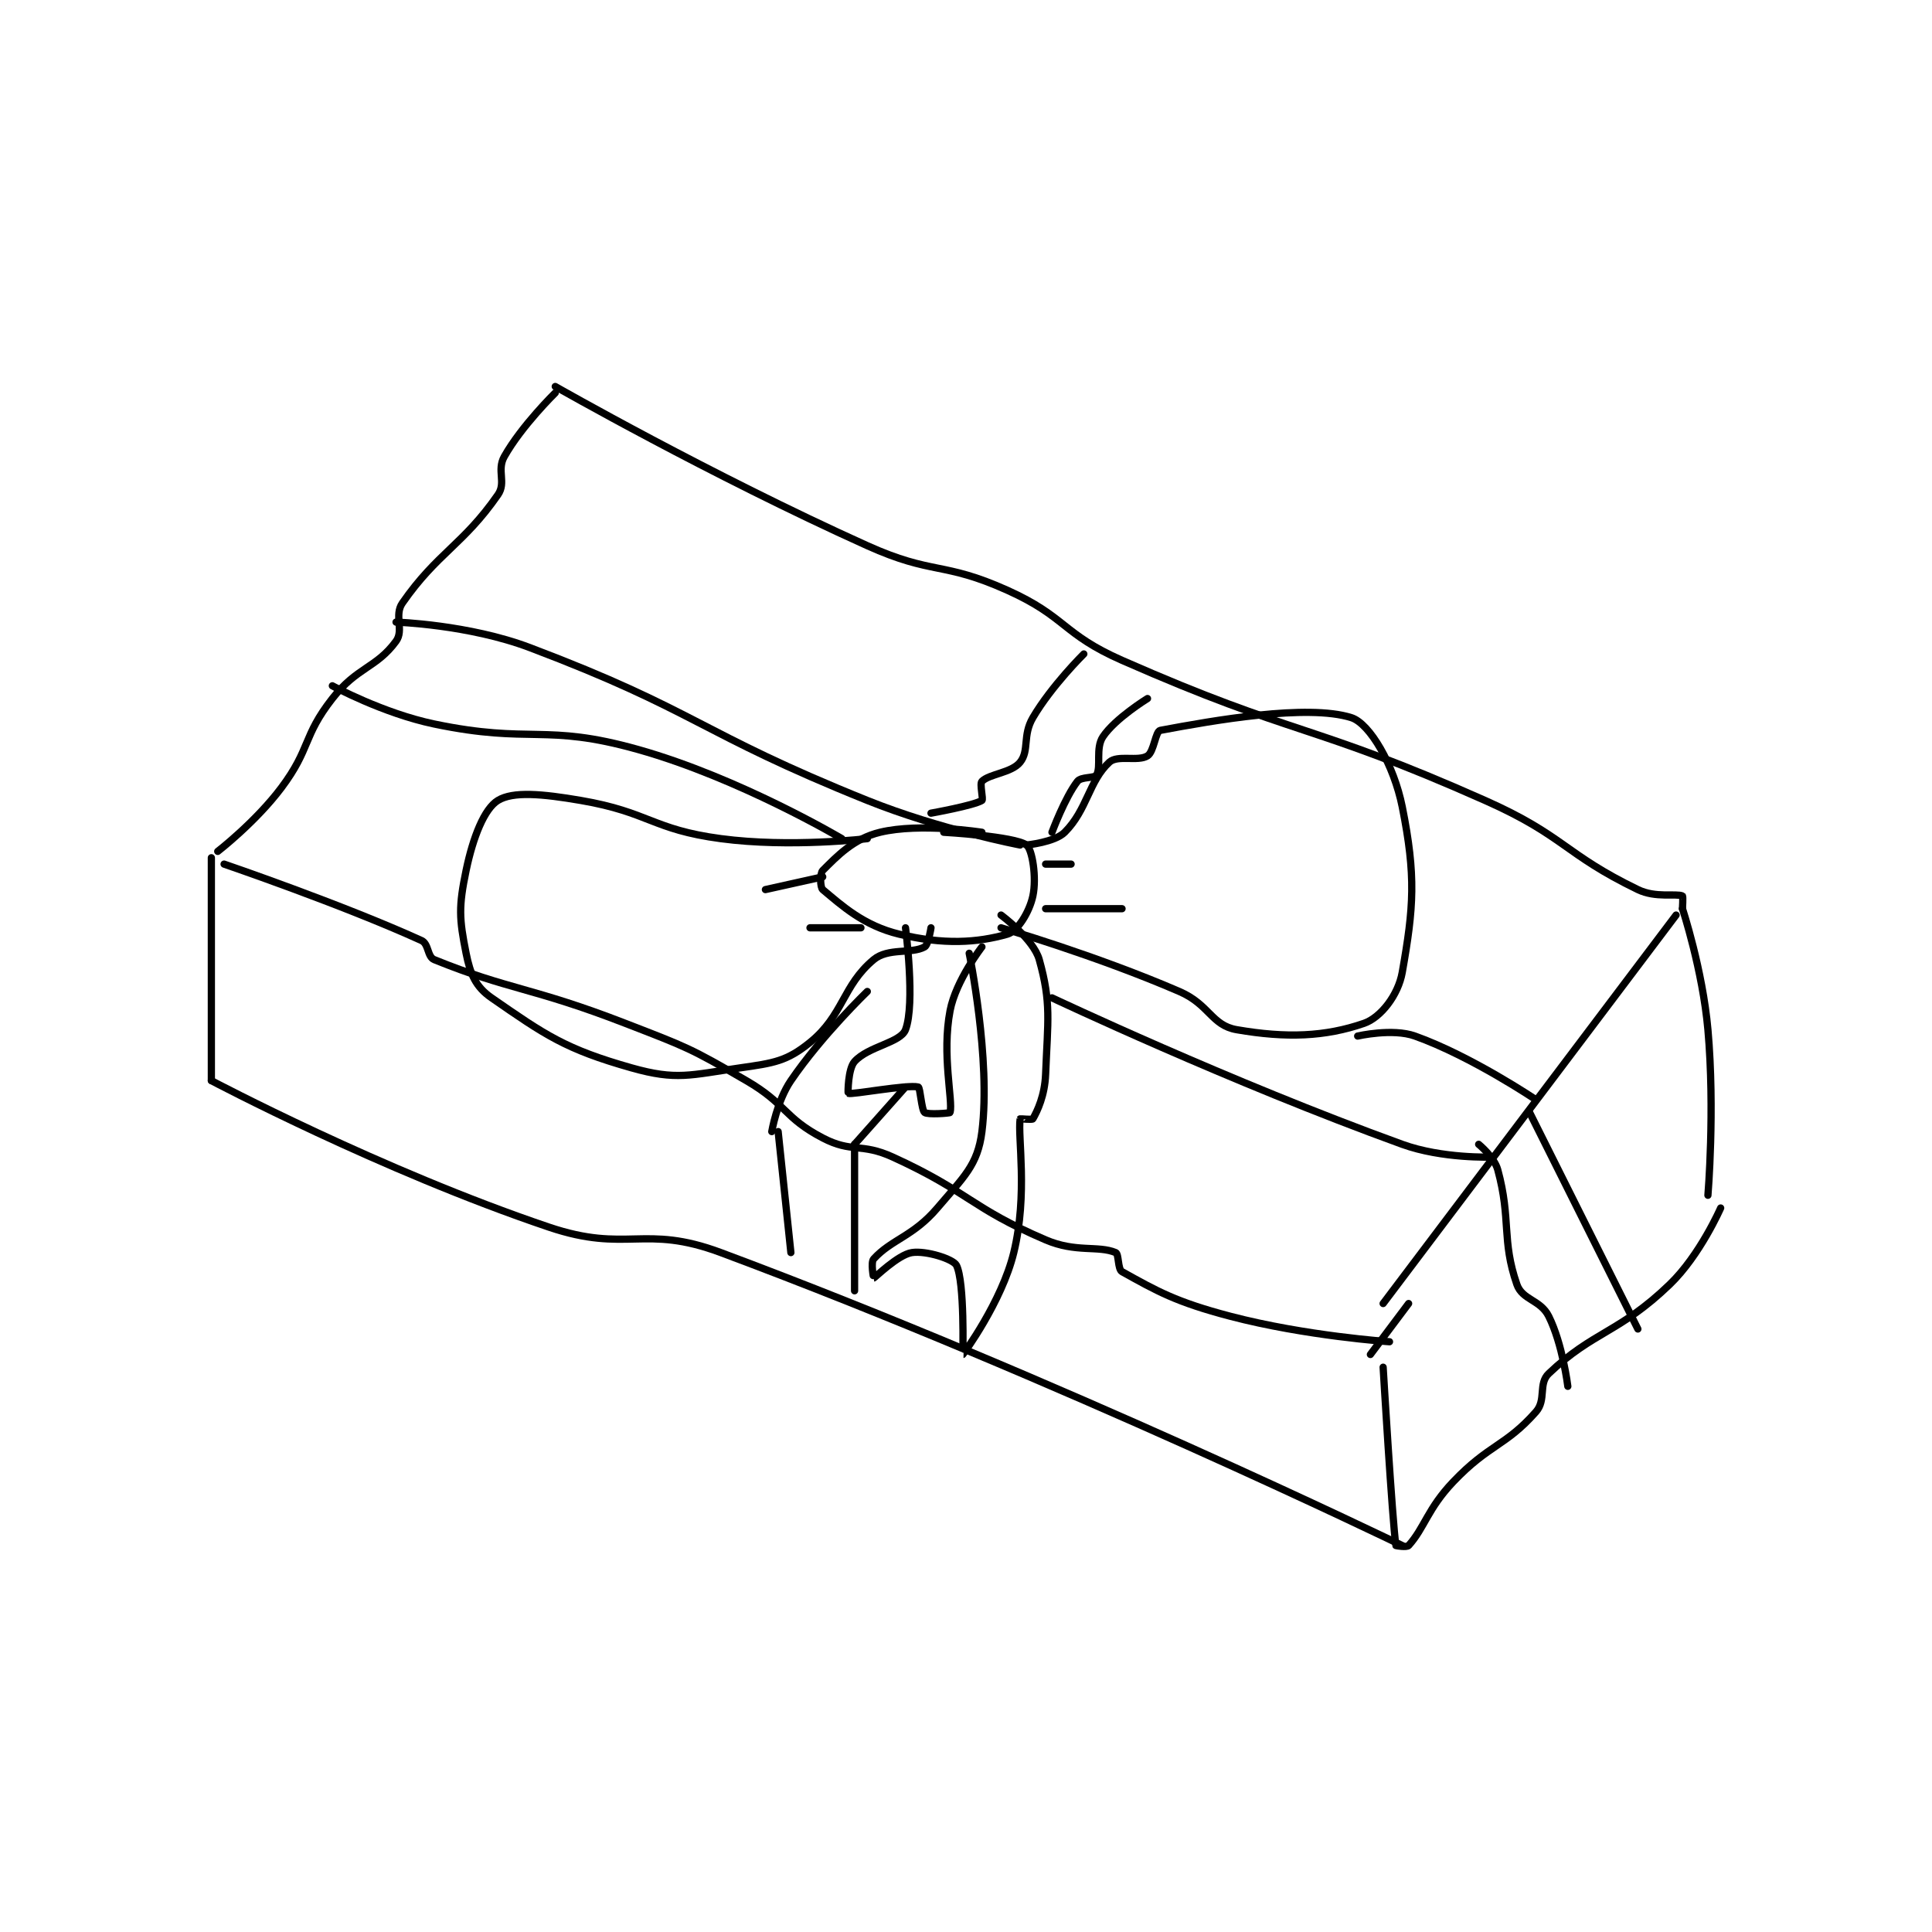 <?xml version="1.0" encoding="utf-8"?>
<!DOCTYPE svg PUBLIC "-//W3C//DTD SVG 1.1//EN" "http://www.w3.org/Graphics/SVG/1.1/DTD/svg11.dtd">
<svg viewBox="0 0 800 800" preserveAspectRatio="xMinYMin meet" xmlns="http://www.w3.org/2000/svg" version="1.1">
<g fill="none" stroke="black" stroke-linecap="round" stroke-linejoin="round" stroke-width="1.138">
<g transform="translate(87.52,160.036) scale(2.637) translate(-152,-140)">
<path id="0" d="M153 213 C153 213 158.947 208.404 163 203 C167.632 196.823 166.328 194.97 171 189 C174.88 184.042 177.908 184.216 181 180 C182.275 178.262 180.66 175.927 182 174 C187.493 166.104 191.507 164.896 197 157 C198.34 155.073 196.77 153.186 198 151 C200.717 146.17 206 141 206 141 "/>
<path id="1" d="M336 284 L382 223 "/>
<path id="2" d="M206 140 C206 140 230.288 153.862 255 165 C265.315 169.649 266.841 167.429 277 172 C286.27 176.172 285.587 178.858 295 183 C322.482 195.092 324.472 192.766 352 205 C364.458 210.537 364.433 213.403 376 219 C378.813 220.361 381.978 219.562 383 220 C383.118 220.05 383 222 383 222 "/>
<path id="3" d="M154 215 C154 215 172.523 221.328 185 227 C186.151 227.523 185.894 229.551 187 230 C198.701 234.754 202.382 234.332 217 240 C226.704 243.763 227.123 243.846 236 249 C242.312 252.665 241.892 254.813 248 258 C252.597 260.399 254.018 258.722 259 261 C271.059 266.513 271.122 268.909 283 274 C287.763 276.041 291.236 274.848 294 276 C294.526 276.219 294.303 278.613 295 279 C300.456 282.031 303.422 283.753 312 286 C323.864 289.107 337 290 337 290 "/>
<path id="4" d="M340 284 L334 292 "/>
<path id="5" d="M383 222 C383 222 386.165 231.603 387 241 C388.122 253.623 387 267 387 267 "/>
<path id="6" d="M336 294 C336 294 337.432 318.024 338 322 C338.006 322.04 339.723 322.308 340 322 C342.508 319.213 342.975 316.227 347 312 C352.647 306.071 355.209 306.43 360 301 C361.656 299.124 360.33 296.591 362 295 C369 288.334 373.07 288.636 381 281 C385.774 276.403 389 269 389 269 "/>
<path id="7" d="M152 214 L152 249 "/>
<path id="8" d="M152 249 C152 249 178.651 263.107 205 272 C217.294 276.149 219.908 271.488 232 276 C284.693 295.662 339 322 339 322 "/>
<path id="9" d="M273 210 C273 210 263.347 208.477 257 210 C252.858 210.994 250.266 213.734 248 216 C247.547 216.453 247.583 218.652 248 219 C250.975 221.479 254.383 224.644 260 226 C266.975 227.684 272.251 227.357 277 226 C278.596 225.544 280.458 222.529 281 220 C281.615 217.128 280.901 212.644 280 212 C278.063 210.617 267 210 267 210 "/>
<path id="10" d="M280 212 C280 212 284.423 211.577 286 210 C289.549 206.451 289.778 201.974 293 199 C294.3 197.8 297.498 198.939 299 198 C300.02 197.362 300.247 194.141 301 194 C309.316 192.441 324.104 189.822 331 192 C333.917 192.921 337.691 199.456 339 206 C341.182 216.907 340.802 221.788 339 232 C338.372 235.558 335.63 239.089 333 240 C326.897 242.112 320.827 242.35 313 241 C309.039 240.317 308.739 237.049 304 235 C290.788 229.286 276 225 276 225 "/>
<path id="11" d="M255 211 C255 211 242.905 212.454 232 211 C221.19 209.559 220.795 206.851 210 205 C203.906 203.955 199.365 203.555 197 205 C194.868 206.303 193.097 210.735 192 216 C190.816 221.684 190.909 223.546 192 229 C192.654 232.272 193.491 234.263 196 236 C204.399 241.815 207.569 244.058 218 247 C225.064 248.993 227.164 248.119 235 247 C240.334 246.238 242.345 245.959 246 243 C251.269 238.734 251.11 234.075 256 230 C258.269 228.109 261.944 229.142 264 228 C264.602 227.666 265 225 265 225 "/>
<path id="12" d="M283 215 L287 215 "/>
<path id="13" d="M283 222 L295 222 "/>
<path id="14" d="M248 217 L239 219 "/>
<path id="15" d="M254 225 L246 225 "/>
<path id="16" d="M271 229 C271 229 274.423 245.616 273 257 C272.34 262.282 270.137 264.132 266 269 C262.197 273.474 258.807 273.913 256 277 C255.507 277.542 255.988 280.002 256 280 C256.161 279.973 259.807 276.337 262 276 C264.219 275.659 268.504 277.009 269 278 C270.307 280.613 269.995 292.001 270 292 C270.027 291.994 276.111 283.764 278 276 C280.236 266.809 278.594 257.842 279 255 C279.005 254.962 280.9 255.175 281 255 C281.712 253.753 282.866 251.342 283 248 C283.339 239.522 283.91 236.821 282 230 C281.093 226.761 276 223 276 223 "/>
<path id="17" d="M261 225 C261 225 262.558 236.911 261 241 C260.217 243.056 255.155 243.605 253 246 C251.958 247.158 251.945 250.978 252 251 C252.585 251.234 261.317 249.579 263 250 C263.313 250.078 263.506 253.605 264 254 C264.471 254.377 267.971 254.118 268 254 C268.471 252.118 266.669 244.922 268 238 C268.912 233.258 273 228 273 228 "/>
<path id="18" d="M284 236 C284 236 311.9 249.181 339 259 C345.301 261.283 353 261 353 261 "/>
<path id="19" d="M332 242 C332 242 337.455 240.734 341 242 C349.89 245.175 360 252 360 252 "/>
<path id="20" d="M351 259 C351 259 353.455 261.002 354 263 C356.128 270.802 354.57 274.014 357 281 C357.86 283.472 360.691 283.382 362 286 C364.182 290.363 365 297 365 297 "/>
<path id="21" d="M359 254 L376 288 "/>
<path id="22" d="M251 211 C251 211 234.973 201.492 219 197 C204.278 192.859 202.306 196.189 187 193 C178.958 191.325 171 187 171 187 "/>
<path id="23" d="M279 212 C279 212 266.424 209.599 255 205 C228.307 194.254 228.399 190.989 202 181 C192.426 177.377 181 177 181 177 "/>
<path id="24" d="M265 207 C265 207 271.716 205.802 273 205 C273.26 204.837 272.607 202.393 273 202 C274.178 200.822 277.664 200.669 279 199 C280.473 197.159 279.349 194.806 281 192 C283.969 186.953 289 182 289 182 "/>
<path id="25" d="M284 210 C284 210 286.038 204.522 288 202 C288.588 201.243 290.685 201.551 291 201 C291.762 199.666 290.799 196.801 292 195 C293.921 192.119 299 189 299 189 "/>
<path id="26" d="M255 235 C255 235 247.854 241.881 243 249 C240.802 252.224 240 257 240 257 "/>
<path id="27" d="M241 257 L243 276 "/>
<path id="28" d="M253 259 L253 282 "/>
<path id="29" d="M253 259 L261 250 "/>
</g>
</g>
</svg>
